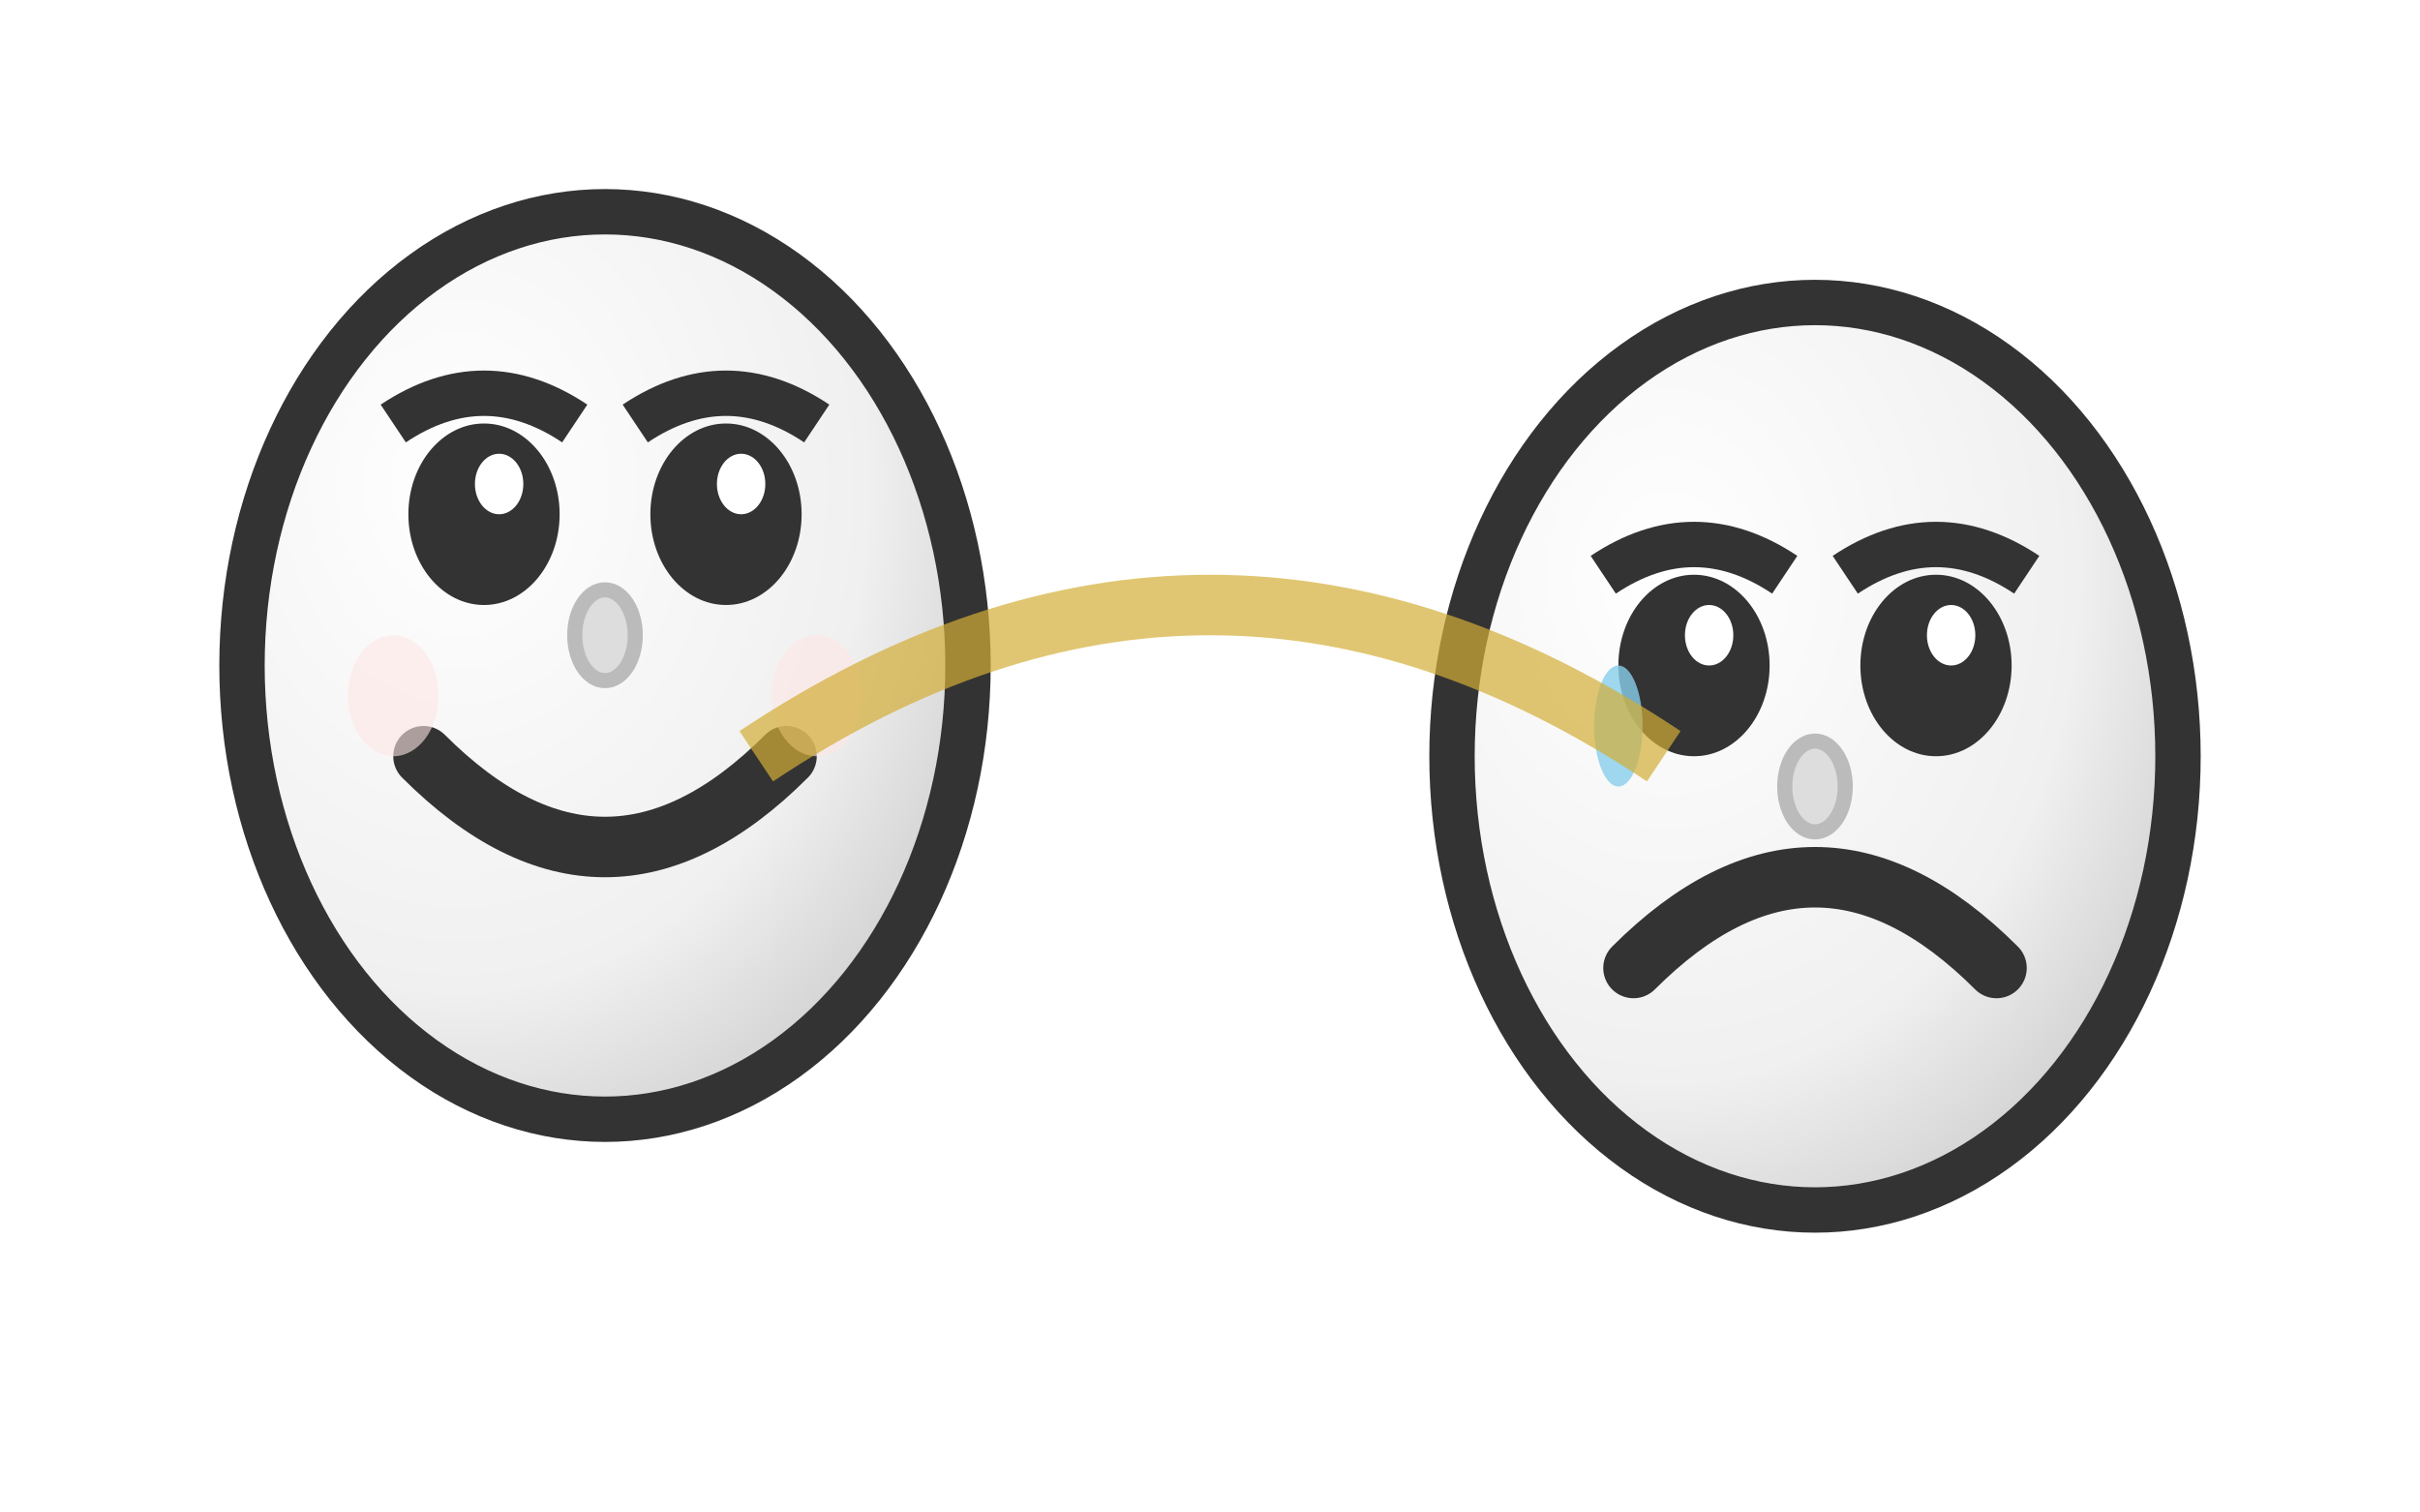 <svg width="80" height="50" viewBox="0 0 80 50" xmlns="http://www.w3.org/2000/svg">
  <defs>
    <!-- Gradients for depth -->
    <radialGradient id="happyGradient" cx="0.3" cy="0.3" r="0.8">
      <stop offset="0%" stop-color="#FFFFFF"/>
      <stop offset="70%" stop-color="#F0F0F0"/>
      <stop offset="100%" stop-color="#D0D0D0"/>
    </radialGradient>
    <radialGradient id="sadGradient" cx="0.3" cy="0.3" r="0.8">
      <stop offset="0%" stop-color="#FFFFFF"/>
      <stop offset="70%" stop-color="#F0F0F0"/>
      <stop offset="100%" stop-color="#D0D0D0"/>
    </radialGradient>
    <!-- Shadow filter -->
    <filter id="shadow" x="-20%" y="-20%" width="140%" height="140%">
      <feDropShadow dx="2" dy="2" stdDeviation="2" flood-color="#000000" flood-opacity="0.3"/>
    </filter>
  </defs>
  
  <!-- Comedy Mask (Happy) -->
  <g transform="translate(5,5)" filter="url(#shadow)">
    <!-- Face outline -->
    <ellipse cx="15" cy="17" rx="12" ry="15" fill="url(#happyGradient)" stroke="#333" stroke-width="1.5"/>
    
    <!-- Eyes -->
    <ellipse cx="11" cy="12" rx="2.5" ry="3" fill="#333"/>
    <ellipse cx="19" cy="12" rx="2.5" ry="3" fill="#333"/>
    <ellipse cx="11.5" cy="11" rx="0.8" ry="1" fill="#FFF"/>
    <ellipse cx="19.5" cy="11" rx="0.8" ry="1" fill="#FFF"/>
    
    <!-- Eyebrows (raised for happy expression) -->
    <path d="M 8 9 Q 11 7 14 9" stroke="#333" stroke-width="1.5" fill="none"/>
    <path d="M 16 9 Q 19 7 22 9" stroke="#333" stroke-width="1.5" fill="none"/>
    
    <!-- Nose -->
    <ellipse cx="15" cy="16" rx="1" ry="1.5" fill="#DDD" stroke="#BBB" stroke-width="0.5"/>
    
    <!-- Mouth (happy smile) -->
    <path d="M 9 20 Q 15 26 21 20" stroke="#333" stroke-width="2" fill="none" stroke-linecap="round"/>
    
    <!-- Cheek highlights -->
    <ellipse cx="8" cy="18" rx="1.5" ry="2" fill="#FFE6E6" opacity="0.6"/>
    <ellipse cx="22" cy="18" rx="1.5" ry="2" fill="#FFE6E6" opacity="0.6"/>
  </g>
  
  <!-- Tragedy Mask (Sad) -->
  <g transform="translate(45,8)" filter="url(#shadow)">
    <!-- Face outline -->
    <ellipse cx="15" cy="17" rx="12" ry="15" fill="url(#sadGradient)" stroke="#333" stroke-width="1.5"/>
    
    <!-- Eyes -->
    <ellipse cx="11" cy="14" rx="2.5" ry="3" fill="#333"/>
    <ellipse cx="19" cy="14" rx="2.5" ry="3" fill="#333"/>
    <ellipse cx="11.5" cy="13" rx="0.8" ry="1" fill="#FFF"/>
    <ellipse cx="19.5" cy="13" rx="0.8" ry="1" fill="#FFF"/>
    
    <!-- Eyebrows (angled down for sad expression) -->
    <path d="M 8 11 Q 11 9 14 11" stroke="#333" stroke-width="1.5" fill="none"/>
    <path d="M 16 11 Q 19 9 22 11" stroke="#333" stroke-width="1.5" fill="none"/>
    
    <!-- Nose -->
    <ellipse cx="15" cy="18" rx="1" ry="1.5" fill="#DDD" stroke="#BBB" stroke-width="0.5"/>
    
    <!-- Mouth (sad frown) -->
    <path d="M 9 24 Q 15 18 21 24" stroke="#333" stroke-width="2" fill="none" stroke-linecap="round"/>
    
    <!-- Tear -->
    <ellipse cx="8.5" cy="16" rx="0.8" ry="2" fill="#87CEEB" opacity="0.8"/>
  </g>
  
  <!-- Decorative ribbon connecting the masks -->
  <path d="M 25 25 Q 40 15 55 25" stroke="#D4AF37" stroke-width="2" fill="none" opacity="0.7"/>
</svg>